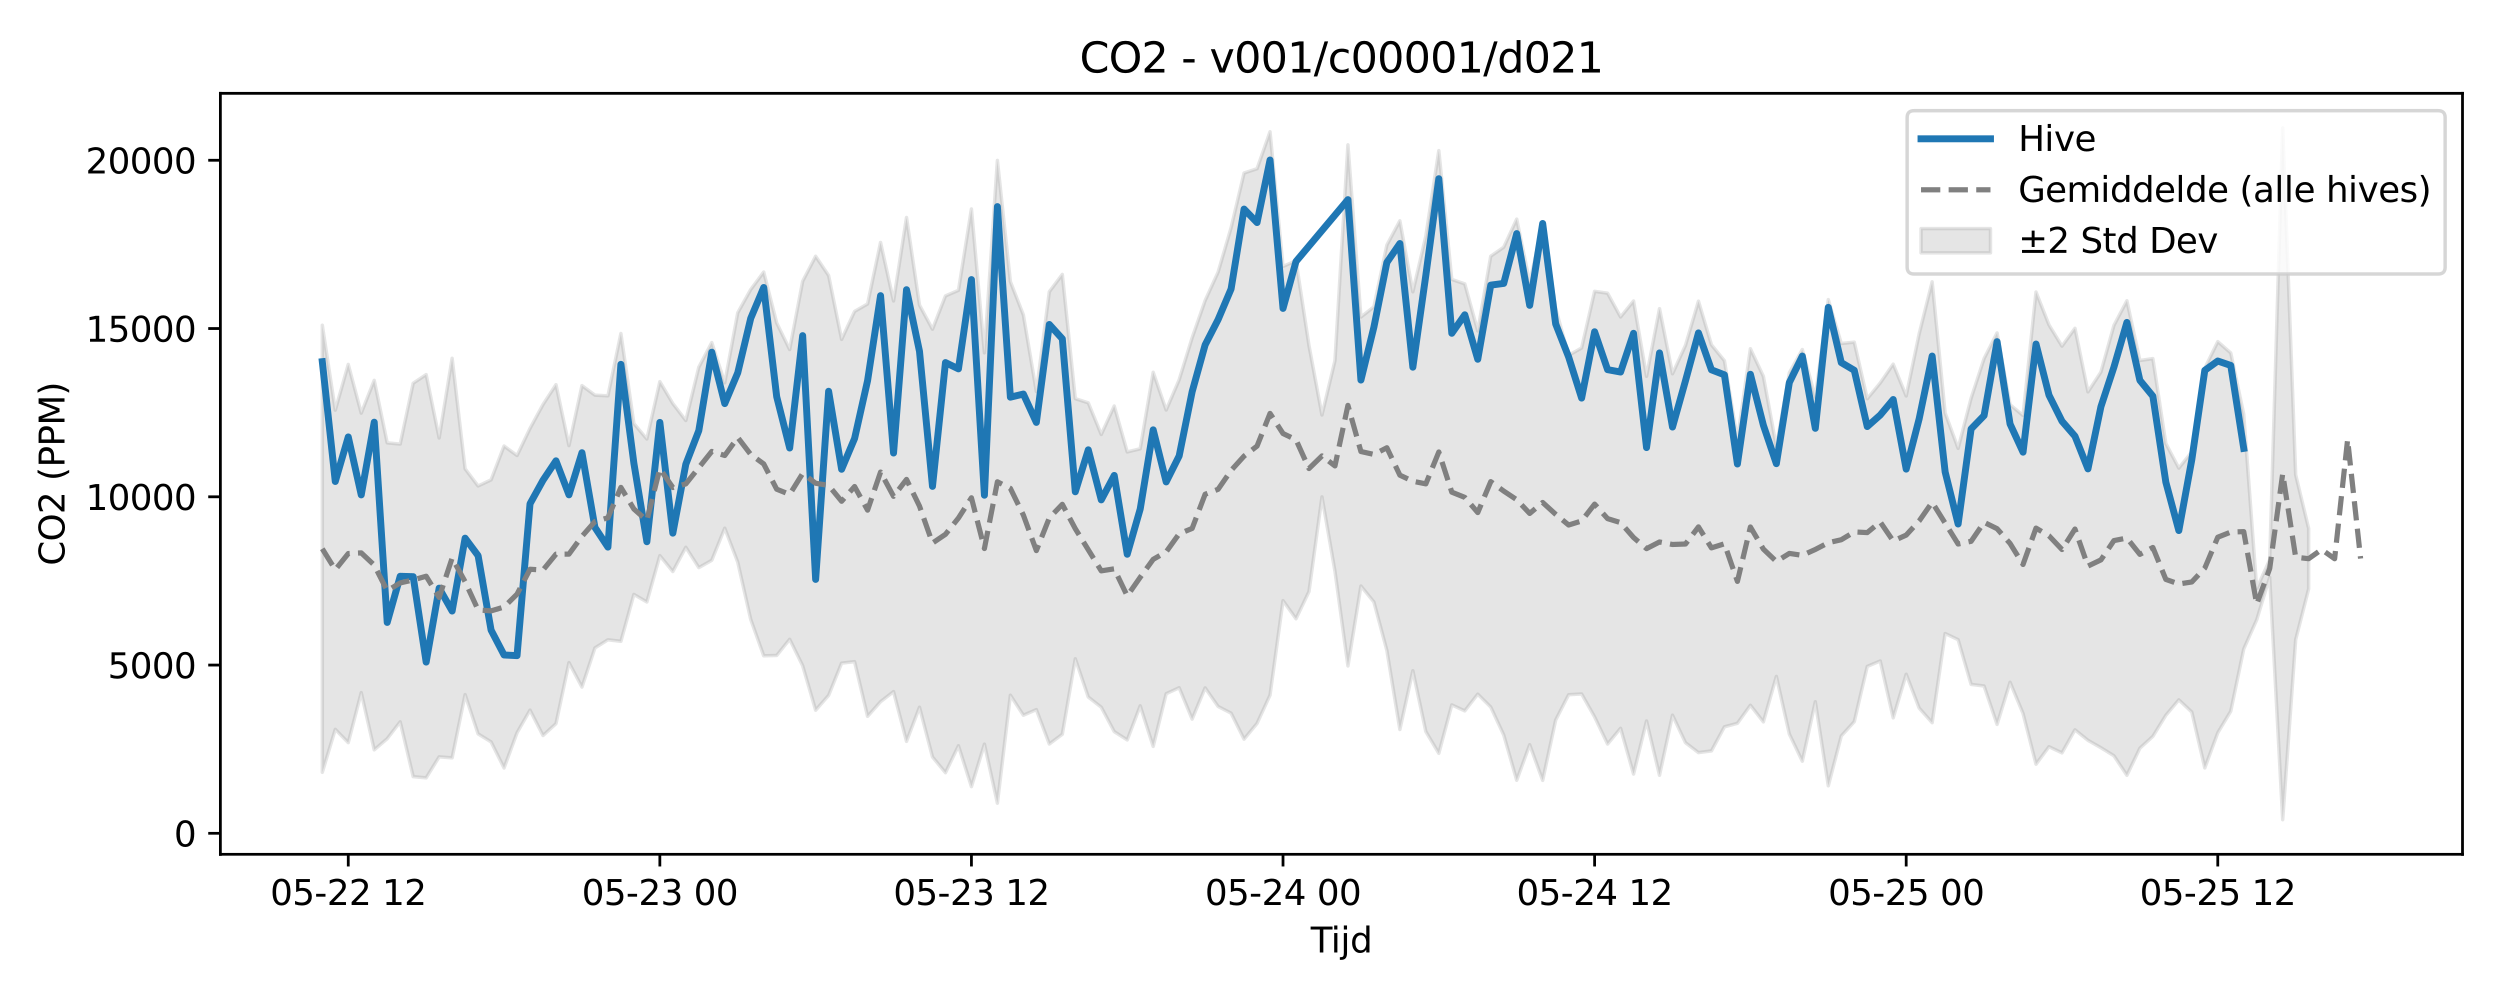 <?xml version="1.0" encoding="utf-8" standalone="no"?>
<!DOCTYPE svg PUBLIC "-//W3C//DTD SVG 1.1//EN"
  "http://www.w3.org/Graphics/SVG/1.1/DTD/svg11.dtd">
<svg xmlns:xlink="http://www.w3.org/1999/xlink" width="720pt" height="288pt" viewBox="0 0 720 288" xmlns="http://www.w3.org/2000/svg" version="1.1">
 <defs>
  <style type="text/css">*{stroke-linejoin: round; stroke-linecap: butt}</style>
 </defs>
 <g id="figure_1">
  <g id="patch_1">
   <path d="M 0 288 
L 720 288 
L 720 0 
L 0 0 
z
" style="fill: #ffffff"/>
  </g>
  <g id="axes_1">
   <g id="patch_2">
    <path d="M 63.47 246.04 
L 709.2 246.04 
L 709.2 26.88 
L 63.47 26.88 
z
" style="fill: #ffffff"/>
   </g>
   <g id="FillBetweenPolyCollection_1">
    <defs>
     <path id="m88da64e508" d="M 92.821 -194.346 
L 92.821 -65.566 
L 96.56 -77.947 
L 100.299 -74.108 
L 104.038 -88.53 
L 107.777 -72.041 
L 111.516 -75.256 
L 115.256 -80.123 
L 118.995 -64.325 
L 122.734 -63.975 
L 126.473 -70.029 
L 130.212 -69.735 
L 133.951 -87.957 
L 137.69 -76.638 
L 141.429 -74.329 
L 145.168 -66.812 
L 148.907 -76.964 
L 152.646 -83.491 
L 156.385 -76.164 
L 160.124 -79.589 
L 163.863 -97.168 
L 167.602 -90.119 
L 171.341 -101.395 
L 175.08 -103.739 
L 178.819 -103.295 
L 182.558 -116.805 
L 186.297 -114.629 
L 190.036 -127.976 
L 193.775 -123.385 
L 197.514 -130.379 
L 201.253 -124.52 
L 204.992 -126.634 
L 208.731 -135.882 
L 212.47 -126.095 
L 216.209 -109.606 
L 219.948 -99.128 
L 223.687 -99.226 
L 227.426 -103.885 
L 231.165 -96.285 
L 234.904 -83.452 
L 238.643 -87.741 
L 242.382 -97.016 
L 246.121 -97.44 
L 249.861 -81.691 
L 253.6 -85.91 
L 257.339 -88.813 
L 261.078 -74.488 
L 264.817 -84.325 
L 268.556 -69.993 
L 272.295 -65.457 
L 276.034 -73.226 
L 279.773 -61.442 
L 283.512 -73.689 
L 287.251 -56.679 
L 290.99 -87.798 
L 294.729 -82.011 
L 298.468 -83.631 
L 302.207 -73.72 
L 305.946 -76.536 
L 309.685 -98.276 
L 313.424 -87.255 
L 317.163 -84.317 
L 320.902 -77.295 
L 324.641 -74.896 
L 328.38 -84.724 
L 332.119 -73.029 
L 335.858 -88.206 
L 339.597 -89.935 
L 343.336 -80.896 
L 347.075 -89.892 
L 350.814 -84.533 
L 354.553 -82.61 
L 358.292 -75.12 
L 362.031 -79.658 
L 365.77 -87.807 
L 369.509 -115.021 
L 373.248 -109.789 
L 376.987 -117.635 
L 380.726 -144.904 
L 384.465 -123.494 
L 388.205 -96.202 
L 391.944 -119.229 
L 395.683 -114.623 
L 399.422 -100.659 
L 403.161 -77.901 
L 406.9 -94.839 
L 410.639 -77.309 
L 414.378 -71.035 
L 418.117 -84.993 
L 421.856 -83.262 
L 425.595 -88.085 
L 429.334 -84.364 
L 433.073 -76.332 
L 436.812 -63.275 
L 440.551 -73.526 
L 444.29 -63.246 
L 448.029 -80.606 
L 451.768 -87.921 
L 455.507 -88.135 
L 459.246 -81.523 
L 462.985 -73.713 
L 466.724 -78.259 
L 470.463 -65.068 
L 474.202 -80.362 
L 477.941 -64.72 
L 481.68 -82.035 
L 485.419 -74.098 
L 489.158 -71.246 
L 492.897 -71.736 
L 496.636 -78.673 
L 500.375 -79.684 
L 504.114 -84.886 
L 507.853 -80.09 
L 511.592 -93.198 
L 515.331 -76.589 
L 519.07 -68.772 
L 522.809 -85.901 
L 526.549 -61.685 
L 530.288 -76.037 
L 534.027 -80.152 
L 537.766 -96.066 
L 541.505 -97.639 
L 545.244 -81.247 
L 548.983 -93.818 
L 552.722 -84.071 
L 556.461 -79.859 
L 560.2 -105.554 
L 563.939 -103.77 
L 567.678 -90.889 
L 571.417 -90.428 
L 575.156 -79.361 
L 578.895 -91.513 
L 582.634 -82.526 
L 586.373 -67.904 
L 590.112 -72.95 
L 593.851 -71.168 
L 597.59 -77.812 
L 601.329 -74.792 
L 605.068 -72.656 
L 608.807 -70.338 
L 612.546 -64.714 
L 616.285 -72.515 
L 620.024 -75.922 
L 623.763 -81.991 
L 627.502 -86.445 
L 631.241 -82.929 
L 634.98 -66.834 
L 638.719 -76.949 
L 642.458 -83.169 
L 646.197 -101.099 
L 649.936 -109.508 
L 653.675 -121.744 
L 657.414 -51.922 
L 661.154 -103.766 
L 664.893 -118.416 
L 664.893 -135.782 
L 664.893 -135.782 
L 661.154 -151.271 
L 657.414 -251.158 
L 653.675 -126.806 
L 649.936 -118.463 
L 646.197 -168.686 
L 642.458 -186.356 
L 638.719 -189.612 
L 634.98 -181.942 
L 631.241 -157.856 
L 627.502 -153.187 
L 623.763 -160.271 
L 620.024 -184.73 
L 616.285 -184.175 
L 612.546 -201.379 
L 608.807 -194.284 
L 605.068 -180.849 
L 601.329 -175.139 
L 597.59 -193.45 
L 593.851 -188.31 
L 590.112 -194.429 
L 586.373 -203.904 
L 582.634 -168.338 
L 578.895 -171.466 
L 575.156 -192.118 
L 571.417 -184.73 
L 567.678 -173.307 
L 563.939 -158.87 
L 560.2 -169.068 
L 556.461 -206.835 
L 552.722 -191.864 
L 548.983 -173.966 
L 545.244 -183.136 
L 541.505 -177.71 
L 537.766 -173.162 
L 534.027 -189.463 
L 530.288 -189.072 
L 526.549 -201.716 
L 522.809 -173.606 
L 519.07 -187.343 
L 515.331 -180.642 
L 511.592 -159.388 
L 507.853 -179.623 
L 504.114 -187.575 
L 500.375 -161.437 
L 496.636 -184.11 
L 492.897 -188.688 
L 489.158 -201.267 
L 485.419 -188.548 
L 481.68 -180.349 
L 477.941 -199.108 
L 474.202 -179.62 
L 470.463 -201.319 
L 466.724 -196.708 
L 462.985 -203.56 
L 459.246 -204.098 
L 455.507 -187.783 
L 451.768 -185.668 
L 448.029 -199.161 
L 444.29 -223.326 
L 440.551 -206.731 
L 436.812 -224.899 
L 433.073 -216.811 
L 429.334 -214.215 
L 425.595 -192.68 
L 421.856 -206.249 
L 418.117 -207.526 
L 414.378 -244.629 
L 410.639 -219.982 
L 406.9 -203.959 
L 403.161 -224.408 
L 399.422 -217.438 
L 395.683 -199.632 
L 391.944 -196.695 
L 388.205 -246.296 
L 384.465 -184.142 
L 380.726 -168.483 
L 376.987 -188.485 
L 373.248 -212.908 
L 369.509 -211.268 
L 365.77 -250.062 
L 362.031 -239.405 
L 358.292 -238.176 
L 354.553 -222.402 
L 350.814 -209.63 
L 347.075 -201.423 
L 343.336 -190.724 
L 339.597 -178.618 
L 335.858 -169.91 
L 332.119 -180.787 
L 328.38 -158.757 
L 324.641 -157.845 
L 320.902 -171.066 
L 317.163 -162.87 
L 313.424 -171.98 
L 309.685 -173.193 
L 305.946 -208.972 
L 302.207 -203.989 
L 298.468 -175.225 
L 294.729 -197.31 
L 290.99 -206.889 
L 287.251 -241.809 
L 283.512 -186.367 
L 279.773 -227.827 
L 276.034 -204.392 
L 272.295 -202.779 
L 268.556 -193.184 
L 264.817 -200.144 
L 261.078 -225.364 
L 257.339 -201.313 
L 253.6 -218.174 
L 249.861 -200.463 
L 246.121 -198.321 
L 242.382 -190.259 
L 238.643 -208.653 
L 234.904 -214.201 
L 231.165 -206.995 
L 227.426 -187.334 
L 223.687 -194.996 
L 219.948 -209.652 
L 216.209 -204.621 
L 212.47 -197.931 
L 208.731 -177.756 
L 204.992 -189.345 
L 201.253 -182.253 
L 197.514 -166.895 
L 193.775 -171.787 
L 190.036 -178.09 
L 186.297 -161.572 
L 182.558 -166.008 
L 178.819 -191.957 
L 175.08 -174.006 
L 171.341 -174.196 
L 167.602 -176.951 
L 163.863 -159.666 
L 160.124 -177.221 
L 156.385 -171.495 
L 152.646 -164.62 
L 148.907 -156.808 
L 145.168 -159.547 
L 141.429 -149.805 
L 137.69 -148.041 
L 133.951 -152.991 
L 130.212 -184.822 
L 126.473 -161.85 
L 122.734 -180.118 
L 118.995 -177.628 
L 115.256 -160.115 
L 111.516 -160.456 
L 107.777 -178.465 
L 104.038 -169.012 
L 100.299 -183.052 
L 96.56 -169.872 
L 92.821 -194.346 
z
" style="stroke: #808080; stroke-opacity: 0.2"/>
    </defs>
    <g clip-path="url(#p2f1dc48468)">
     <use xlink:href="#m88da64e508" x="0" y="288" style="fill: #808080; fill-opacity: 0.2; stroke: #808080; stroke-opacity: 0.2"/>
    </g>
   </g>
   <g id="matplotlib.axis_1">
    <g id="xtick_1">
     <g id="line2d_1">
      <defs>
       <path id="ma906459187" d="M 0 0 
L 0 3.5 
" style="stroke: #000000; stroke-width: 0.8"/>
      </defs>
      <g>
       <use xlink:href="#ma906459187" x="100.299" y="246.04" style="stroke: #000000; stroke-width: 0.8"/>
      </g>
     </g>
     <g id="text_1">
      <!-- 05-22 12 -->
      <g transform="translate(77.819 260.638) scale(0.1 -0.1)">
       <defs>
        <path id="DejaVuSans-30" d="M 2034 4250 
Q 1547 4250 1301 3770 
Q 1056 3291 1056 2328 
Q 1056 1369 1301 889 
Q 1547 409 2034 409 
Q 2525 409 2770 889 
Q 3016 1369 3016 2328 
Q 3016 3291 2770 3770 
Q 2525 4250 2034 4250 
z
M 2034 4750 
Q 2819 4750 3233 4129 
Q 3647 3509 3647 2328 
Q 3647 1150 3233 529 
Q 2819 -91 2034 -91 
Q 1250 -91 836 529 
Q 422 1150 422 2328 
Q 422 3509 836 4129 
Q 1250 4750 2034 4750 
z
" transform="scale(0.016)"/>
        <path id="DejaVuSans-35" d="M 691 4666 
L 3169 4666 
L 3169 4134 
L 1269 4134 
L 1269 2991 
Q 1406 3038 1543 3061 
Q 1681 3084 1819 3084 
Q 2600 3084 3056 2656 
Q 3513 2228 3513 1497 
Q 3513 744 3044 326 
Q 2575 -91 1722 -91 
Q 1428 -91 1123 -41 
Q 819 9 494 109 
L 494 744 
Q 775 591 1075 516 
Q 1375 441 1709 441 
Q 2250 441 2565 725 
Q 2881 1009 2881 1497 
Q 2881 1984 2565 2268 
Q 2250 2553 1709 2553 
Q 1456 2553 1204 2497 
Q 953 2441 691 2322 
L 691 4666 
z
" transform="scale(0.016)"/>
        <path id="DejaVuSans-2d" d="M 313 2009 
L 1997 2009 
L 1997 1497 
L 313 1497 
L 313 2009 
z
" transform="scale(0.016)"/>
        <path id="DejaVuSans-32" d="M 1228 531 
L 3431 531 
L 3431 0 
L 469 0 
L 469 531 
Q 828 903 1448 1529 
Q 2069 2156 2228 2338 
Q 2531 2678 2651 2914 
Q 2772 3150 2772 3378 
Q 2772 3750 2511 3984 
Q 2250 4219 1831 4219 
Q 1534 4219 1204 4116 
Q 875 4013 500 3803 
L 500 4441 
Q 881 4594 1212 4672 
Q 1544 4750 1819 4750 
Q 2544 4750 2975 4387 
Q 3406 4025 3406 3419 
Q 3406 3131 3298 2873 
Q 3191 2616 2906 2266 
Q 2828 2175 2409 1742 
Q 1991 1309 1228 531 
z
" transform="scale(0.016)"/>
        <path id="DejaVuSans-20" transform="scale(0.016)"/>
        <path id="DejaVuSans-31" d="M 794 531 
L 1825 531 
L 1825 4091 
L 703 3866 
L 703 4441 
L 1819 4666 
L 2450 4666 
L 2450 531 
L 3481 531 
L 3481 0 
L 794 0 
L 794 531 
z
" transform="scale(0.016)"/>
       </defs>
       <use xlink:href="#DejaVuSans-30"/>
       <use xlink:href="#DejaVuSans-35" transform="translate(63.623 0)"/>
       <use xlink:href="#DejaVuSans-2d" transform="translate(127.246 0)"/>
       <use xlink:href="#DejaVuSans-32" transform="translate(163.33 0)"/>
       <use xlink:href="#DejaVuSans-32" transform="translate(226.953 0)"/>
       <use xlink:href="#DejaVuSans-20" transform="translate(290.576 0)"/>
       <use xlink:href="#DejaVuSans-31" transform="translate(322.363 0)"/>
       <use xlink:href="#DejaVuSans-32" transform="translate(385.986 0)"/>
      </g>
     </g>
    </g>
    <g id="xtick_2">
     <g id="line2d_2">
      <g>
       <use xlink:href="#ma906459187" x="190.036" y="246.04" style="stroke: #000000; stroke-width: 0.8"/>
      </g>
     </g>
     <g id="text_2">
      <!-- 05-23 00 -->
      <g transform="translate(167.556 260.638) scale(0.1 -0.1)">
       <defs>
        <path id="DejaVuSans-33" d="M 2597 2516 
Q 3050 2419 3304 2112 
Q 3559 1806 3559 1356 
Q 3559 666 3084 287 
Q 2609 -91 1734 -91 
Q 1441 -91 1130 -33 
Q 819 25 488 141 
L 488 750 
Q 750 597 1062 519 
Q 1375 441 1716 441 
Q 2309 441 2620 675 
Q 2931 909 2931 1356 
Q 2931 1769 2642 2001 
Q 2353 2234 1838 2234 
L 1294 2234 
L 1294 2753 
L 1863 2753 
Q 2328 2753 2575 2939 
Q 2822 3125 2822 3475 
Q 2822 3834 2567 4026 
Q 2313 4219 1838 4219 
Q 1578 4219 1281 4162 
Q 984 4106 628 3988 
L 628 4550 
Q 988 4650 1302 4700 
Q 1616 4750 1894 4750 
Q 2613 4750 3031 4423 
Q 3450 4097 3450 3541 
Q 3450 3153 3228 2886 
Q 3006 2619 2597 2516 
z
" transform="scale(0.016)"/>
       </defs>
       <use xlink:href="#DejaVuSans-30"/>
       <use xlink:href="#DejaVuSans-35" transform="translate(63.623 0)"/>
       <use xlink:href="#DejaVuSans-2d" transform="translate(127.246 0)"/>
       <use xlink:href="#DejaVuSans-32" transform="translate(163.33 0)"/>
       <use xlink:href="#DejaVuSans-33" transform="translate(226.953 0)"/>
       <use xlink:href="#DejaVuSans-20" transform="translate(290.576 0)"/>
       <use xlink:href="#DejaVuSans-30" transform="translate(322.363 0)"/>
       <use xlink:href="#DejaVuSans-30" transform="translate(385.986 0)"/>
      </g>
     </g>
    </g>
    <g id="xtick_3">
     <g id="line2d_3">
      <g>
       <use xlink:href="#ma906459187" x="279.773" y="246.04" style="stroke: #000000; stroke-width: 0.8"/>
      </g>
     </g>
     <g id="text_3">
      <!-- 05-23 12 -->
      <g transform="translate(257.292 260.638) scale(0.1 -0.1)">
       <use xlink:href="#DejaVuSans-30"/>
       <use xlink:href="#DejaVuSans-35" transform="translate(63.623 0)"/>
       <use xlink:href="#DejaVuSans-2d" transform="translate(127.246 0)"/>
       <use xlink:href="#DejaVuSans-32" transform="translate(163.33 0)"/>
       <use xlink:href="#DejaVuSans-33" transform="translate(226.953 0)"/>
       <use xlink:href="#DejaVuSans-20" transform="translate(290.576 0)"/>
       <use xlink:href="#DejaVuSans-31" transform="translate(322.363 0)"/>
       <use xlink:href="#DejaVuSans-32" transform="translate(385.986 0)"/>
      </g>
     </g>
    </g>
    <g id="xtick_4">
     <g id="line2d_4">
      <g>
       <use xlink:href="#ma906459187" x="369.509" y="246.04" style="stroke: #000000; stroke-width: 0.8"/>
      </g>
     </g>
     <g id="text_4">
      <!-- 05-24 00 -->
      <g transform="translate(347.029 260.638) scale(0.1 -0.1)">
       <defs>
        <path id="DejaVuSans-34" d="M 2419 4116 
L 825 1625 
L 2419 1625 
L 2419 4116 
z
M 2253 4666 
L 3047 4666 
L 3047 1625 
L 3713 1625 
L 3713 1100 
L 3047 1100 
L 3047 0 
L 2419 0 
L 2419 1100 
L 313 1100 
L 313 1709 
L 2253 4666 
z
" transform="scale(0.016)"/>
       </defs>
       <use xlink:href="#DejaVuSans-30"/>
       <use xlink:href="#DejaVuSans-35" transform="translate(63.623 0)"/>
       <use xlink:href="#DejaVuSans-2d" transform="translate(127.246 0)"/>
       <use xlink:href="#DejaVuSans-32" transform="translate(163.33 0)"/>
       <use xlink:href="#DejaVuSans-34" transform="translate(226.953 0)"/>
       <use xlink:href="#DejaVuSans-20" transform="translate(290.576 0)"/>
       <use xlink:href="#DejaVuSans-30" transform="translate(322.363 0)"/>
       <use xlink:href="#DejaVuSans-30" transform="translate(385.986 0)"/>
      </g>
     </g>
    </g>
    <g id="xtick_5">
     <g id="line2d_5">
      <g>
       <use xlink:href="#ma906459187" x="459.246" y="246.04" style="stroke: #000000; stroke-width: 0.8"/>
      </g>
     </g>
     <g id="text_5">
      <!-- 05-24 12 -->
      <g transform="translate(436.766 260.638) scale(0.1 -0.1)">
       <use xlink:href="#DejaVuSans-30"/>
       <use xlink:href="#DejaVuSans-35" transform="translate(63.623 0)"/>
       <use xlink:href="#DejaVuSans-2d" transform="translate(127.246 0)"/>
       <use xlink:href="#DejaVuSans-32" transform="translate(163.33 0)"/>
       <use xlink:href="#DejaVuSans-34" transform="translate(226.953 0)"/>
       <use xlink:href="#DejaVuSans-20" transform="translate(290.576 0)"/>
       <use xlink:href="#DejaVuSans-31" transform="translate(322.363 0)"/>
       <use xlink:href="#DejaVuSans-32" transform="translate(385.986 0)"/>
      </g>
     </g>
    </g>
    <g id="xtick_6">
     <g id="line2d_6">
      <g>
       <use xlink:href="#ma906459187" x="548.983" y="246.04" style="stroke: #000000; stroke-width: 0.8"/>
      </g>
     </g>
     <g id="text_6">
      <!-- 05-25 00 -->
      <g transform="translate(526.502 260.638) scale(0.1 -0.1)">
       <use xlink:href="#DejaVuSans-30"/>
       <use xlink:href="#DejaVuSans-35" transform="translate(63.623 0)"/>
       <use xlink:href="#DejaVuSans-2d" transform="translate(127.246 0)"/>
       <use xlink:href="#DejaVuSans-32" transform="translate(163.33 0)"/>
       <use xlink:href="#DejaVuSans-35" transform="translate(226.953 0)"/>
       <use xlink:href="#DejaVuSans-20" transform="translate(290.576 0)"/>
       <use xlink:href="#DejaVuSans-30" transform="translate(322.363 0)"/>
       <use xlink:href="#DejaVuSans-30" transform="translate(385.986 0)"/>
      </g>
     </g>
    </g>
    <g id="xtick_7">
     <g id="line2d_7">
      <g>
       <use xlink:href="#ma906459187" x="638.719" y="246.04" style="stroke: #000000; stroke-width: 0.8"/>
      </g>
     </g>
     <g id="text_7">
      <!-- 05-25 12 -->
      <g transform="translate(616.239 260.638) scale(0.1 -0.1)">
       <use xlink:href="#DejaVuSans-30"/>
       <use xlink:href="#DejaVuSans-35" transform="translate(63.623 0)"/>
       <use xlink:href="#DejaVuSans-2d" transform="translate(127.246 0)"/>
       <use xlink:href="#DejaVuSans-32" transform="translate(163.33 0)"/>
       <use xlink:href="#DejaVuSans-35" transform="translate(226.953 0)"/>
       <use xlink:href="#DejaVuSans-20" transform="translate(290.576 0)"/>
       <use xlink:href="#DejaVuSans-31" transform="translate(322.363 0)"/>
       <use xlink:href="#DejaVuSans-32" transform="translate(385.986 0)"/>
      </g>
     </g>
    </g>
    <g id="text_8">
     <!-- Tijd -->
     <g transform="translate(377.485 274.317) scale(0.1 -0.1)">
      <defs>
       <path id="DejaVuSans-54" d="M -19 4666 
L 3928 4666 
L 3928 4134 
L 2272 4134 
L 2272 0 
L 1638 0 
L 1638 4134 
L -19 4134 
L -19 4666 
z
" transform="scale(0.016)"/>
       <path id="DejaVuSans-69" d="M 603 3500 
L 1178 3500 
L 1178 0 
L 603 0 
L 603 3500 
z
M 603 4863 
L 1178 4863 
L 1178 4134 
L 603 4134 
L 603 4863 
z
" transform="scale(0.016)"/>
       <path id="DejaVuSans-6a" d="M 603 3500 
L 1178 3500 
L 1178 -63 
Q 1178 -731 923 -1031 
Q 669 -1331 103 -1331 
L -116 -1331 
L -116 -844 
L 38 -844 
Q 366 -844 484 -692 
Q 603 -541 603 -63 
L 603 3500 
z
M 603 4863 
L 1178 4863 
L 1178 4134 
L 603 4134 
L 603 4863 
z
" transform="scale(0.016)"/>
       <path id="DejaVuSans-64" d="M 2906 2969 
L 2906 4863 
L 3481 4863 
L 3481 0 
L 2906 0 
L 2906 525 
Q 2725 213 2448 61 
Q 2172 -91 1784 -91 
Q 1150 -91 751 415 
Q 353 922 353 1747 
Q 353 2572 751 3078 
Q 1150 3584 1784 3584 
Q 2172 3584 2448 3432 
Q 2725 3281 2906 2969 
z
M 947 1747 
Q 947 1113 1208 752 
Q 1469 391 1925 391 
Q 2381 391 2643 752 
Q 2906 1113 2906 1747 
Q 2906 2381 2643 2742 
Q 2381 3103 1925 3103 
Q 1469 3103 1208 2742 
Q 947 2381 947 1747 
z
" transform="scale(0.016)"/>
      </defs>
      <use xlink:href="#DejaVuSans-54"/>
      <use xlink:href="#DejaVuSans-69" transform="translate(57.959 0)"/>
      <use xlink:href="#DejaVuSans-6a" transform="translate(85.742 0)"/>
      <use xlink:href="#DejaVuSans-64" transform="translate(113.525 0)"/>
     </g>
    </g>
   </g>
   <g id="matplotlib.axis_2">
    <g id="ytick_1">
     <g id="line2d_8">
      <defs>
       <path id="mc6bd95b5b3" d="M 0 0 
L -3.5 0 
" style="stroke: #000000; stroke-width: 0.8"/>
      </defs>
      <g>
       <use xlink:href="#mc6bd95b5b3" x="63.47" y="239.992" style="stroke: #000000; stroke-width: 0.8"/>
      </g>
     </g>
     <g id="text_9">
      <!-- 0 -->
      <g transform="translate(50.108 243.791) scale(0.1 -0.1)">
       <use xlink:href="#DejaVuSans-30"/>
      </g>
     </g>
    </g>
    <g id="ytick_2">
     <g id="line2d_9">
      <g>
       <use xlink:href="#mc6bd95b5b3" x="63.47" y="191.534" style="stroke: #000000; stroke-width: 0.8"/>
      </g>
     </g>
     <g id="text_10">
      <!-- 5000 -->
      <g transform="translate(31.02 195.333) scale(0.1 -0.1)">
       <use xlink:href="#DejaVuSans-35"/>
       <use xlink:href="#DejaVuSans-30" transform="translate(63.623 0)"/>
       <use xlink:href="#DejaVuSans-30" transform="translate(127.246 0)"/>
       <use xlink:href="#DejaVuSans-30" transform="translate(190.869 0)"/>
      </g>
     </g>
    </g>
    <g id="ytick_3">
     <g id="line2d_10">
      <g>
       <use xlink:href="#mc6bd95b5b3" x="63.47" y="143.075" style="stroke: #000000; stroke-width: 0.8"/>
      </g>
     </g>
     <g id="text_11">
      <!-- 10000 -->
      <g transform="translate(24.657 146.875) scale(0.1 -0.1)">
       <use xlink:href="#DejaVuSans-31"/>
       <use xlink:href="#DejaVuSans-30" transform="translate(63.623 0)"/>
       <use xlink:href="#DejaVuSans-30" transform="translate(127.246 0)"/>
       <use xlink:href="#DejaVuSans-30" transform="translate(190.869 0)"/>
       <use xlink:href="#DejaVuSans-30" transform="translate(254.492 0)"/>
      </g>
     </g>
    </g>
    <g id="ytick_4">
     <g id="line2d_11">
      <g>
       <use xlink:href="#mc6bd95b5b3" x="63.47" y="94.617" style="stroke: #000000; stroke-width: 0.8"/>
      </g>
     </g>
     <g id="text_12">
      <!-- 15000 -->
      <g transform="translate(24.657 98.416) scale(0.1 -0.1)">
       <use xlink:href="#DejaVuSans-31"/>
       <use xlink:href="#DejaVuSans-35" transform="translate(63.623 0)"/>
       <use xlink:href="#DejaVuSans-30" transform="translate(127.246 0)"/>
       <use xlink:href="#DejaVuSans-30" transform="translate(190.869 0)"/>
       <use xlink:href="#DejaVuSans-30" transform="translate(254.492 0)"/>
      </g>
     </g>
    </g>
    <g id="ytick_5">
     <g id="line2d_12">
      <g>
       <use xlink:href="#mc6bd95b5b3" x="63.47" y="46.159" style="stroke: #000000; stroke-width: 0.8"/>
      </g>
     </g>
     <g id="text_13">
      <!-- 20000 -->
      <g transform="translate(24.657 49.958) scale(0.1 -0.1)">
       <use xlink:href="#DejaVuSans-32"/>
       <use xlink:href="#DejaVuSans-30" transform="translate(63.623 0)"/>
       <use xlink:href="#DejaVuSans-30" transform="translate(127.246 0)"/>
       <use xlink:href="#DejaVuSans-30" transform="translate(190.869 0)"/>
       <use xlink:href="#DejaVuSans-30" transform="translate(254.492 0)"/>
      </g>
     </g>
    </g>
    <g id="text_14">
     <!-- CO2 (PPM) -->
     <g transform="translate(18.578 162.903) rotate(-90) scale(0.1 -0.1)">
      <defs>
       <path id="DejaVuSans-43" d="M 4122 4306 
L 4122 3641 
Q 3803 3938 3442 4084 
Q 3081 4231 2675 4231 
Q 1875 4231 1450 3742 
Q 1025 3253 1025 2328 
Q 1025 1406 1450 917 
Q 1875 428 2675 428 
Q 3081 428 3442 575 
Q 3803 722 4122 1019 
L 4122 359 
Q 3791 134 3420 21 
Q 3050 -91 2638 -91 
Q 1578 -91 968 557 
Q 359 1206 359 2328 
Q 359 3453 968 4101 
Q 1578 4750 2638 4750 
Q 3056 4750 3426 4639 
Q 3797 4528 4122 4306 
z
" transform="scale(0.016)"/>
       <path id="DejaVuSans-4f" d="M 2522 4238 
Q 1834 4238 1429 3725 
Q 1025 3213 1025 2328 
Q 1025 1447 1429 934 
Q 1834 422 2522 422 
Q 3209 422 3611 934 
Q 4013 1447 4013 2328 
Q 4013 3213 3611 3725 
Q 3209 4238 2522 4238 
z
M 2522 4750 
Q 3503 4750 4090 4092 
Q 4678 3434 4678 2328 
Q 4678 1225 4090 567 
Q 3503 -91 2522 -91 
Q 1538 -91 948 565 
Q 359 1222 359 2328 
Q 359 3434 948 4092 
Q 1538 4750 2522 4750 
z
" transform="scale(0.016)"/>
       <path id="DejaVuSans-28" d="M 1984 4856 
Q 1566 4138 1362 3434 
Q 1159 2731 1159 2009 
Q 1159 1288 1364 580 
Q 1569 -128 1984 -844 
L 1484 -844 
Q 1016 -109 783 600 
Q 550 1309 550 2009 
Q 550 2706 781 3412 
Q 1013 4119 1484 4856 
L 1984 4856 
z
" transform="scale(0.016)"/>
       <path id="DejaVuSans-50" d="M 1259 4147 
L 1259 2394 
L 2053 2394 
Q 2494 2394 2734 2622 
Q 2975 2850 2975 3272 
Q 2975 3691 2734 3919 
Q 2494 4147 2053 4147 
L 1259 4147 
z
M 628 4666 
L 2053 4666 
Q 2838 4666 3239 4311 
Q 3641 3956 3641 3272 
Q 3641 2581 3239 2228 
Q 2838 1875 2053 1875 
L 1259 1875 
L 1259 0 
L 628 0 
L 628 4666 
z
" transform="scale(0.016)"/>
       <path id="DejaVuSans-4d" d="M 628 4666 
L 1569 4666 
L 2759 1491 
L 3956 4666 
L 4897 4666 
L 4897 0 
L 4281 0 
L 4281 4097 
L 3078 897 
L 2444 897 
L 1241 4097 
L 1241 0 
L 628 0 
L 628 4666 
z
" transform="scale(0.016)"/>
       <path id="DejaVuSans-29" d="M 513 4856 
L 1013 4856 
Q 1481 4119 1714 3412 
Q 1947 2706 1947 2009 
Q 1947 1309 1714 600 
Q 1481 -109 1013 -844 
L 513 -844 
Q 928 -128 1133 580 
Q 1338 1288 1338 2009 
Q 1338 2731 1133 3434 
Q 928 4138 513 4856 
z
" transform="scale(0.016)"/>
      </defs>
      <use xlink:href="#DejaVuSans-43"/>
      <use xlink:href="#DejaVuSans-4f" transform="translate(69.824 0)"/>
      <use xlink:href="#DejaVuSans-32" transform="translate(148.535 0)"/>
      <use xlink:href="#DejaVuSans-20" transform="translate(212.158 0)"/>
      <use xlink:href="#DejaVuSans-28" transform="translate(243.945 0)"/>
      <use xlink:href="#DejaVuSans-50" transform="translate(282.959 0)"/>
      <use xlink:href="#DejaVuSans-50" transform="translate(343.262 0)"/>
      <use xlink:href="#DejaVuSans-4d" transform="translate(403.564 0)"/>
      <use xlink:href="#DejaVuSans-29" transform="translate(489.844 0)"/>
     </g>
    </g>
   </g>
   <g id="line2d_13">
    <path d="M 92.821 104.163 
L 96.56 138.666 
L 100.299 125.84 
L 104.038 142.528 
L 107.777 121.594 
L 111.516 179.259 
L 115.256 165.97 
L 118.995 166.083 
L 122.734 190.678 
L 126.473 169.391 
L 130.212 175.979 
L 133.951 154.996 
L 137.69 160.021 
L 141.429 181.464 
L 145.168 188.636 
L 148.907 188.823 
L 152.646 145.085 
L 156.385 138.314 
L 160.124 132.718 
L 163.863 142.51 
L 167.602 130.383 
L 171.341 151.898 
L 175.08 157.564 
L 178.819 104.932 
L 182.558 133.422 
L 186.297 156.017 
L 190.036 121.65 
L 193.775 153.546 
L 197.514 133.694 
L 201.253 124.022 
L 204.992 101.43 
L 208.731 116.234 
L 212.47 107.365 
L 216.209 91.684 
L 219.948 82.8 
L 223.687 114.243 
L 227.426 129.026 
L 231.165 96.665 
L 234.904 166.868 
L 238.643 112.687 
L 242.382 135.151 
L 246.121 126.28 
L 249.861 109.629 
L 253.6 85.148 
L 257.339 130.47 
L 261.078 83.436 
L 264.817 101.207 
L 268.556 140.076 
L 272.295 104.419 
L 276.034 106.232 
L 279.773 80.522 
L 283.512 142.62 
L 287.251 59.504 
L 290.99 114.388 
L 294.729 113.487 
L 298.468 121.65 
L 302.207 93.448 
L 305.946 97.576 
L 309.685 141.631 
L 313.424 129.549 
L 317.163 143.962 
L 320.902 136.926 
L 324.641 159.624 
L 328.38 146.598 
L 332.119 123.795 
L 335.858 138.789 
L 339.597 131.315 
L 343.336 112.821 
L 347.075 99.334 
L 350.814 92.036 
L 354.553 83.22 
L 358.292 60.218 
L 362.031 64.095 
L 365.77 46.084 
L 369.509 88.821 
L 373.248 75.302 
L 388.205 57.501 
L 391.944 109.455 
L 395.683 94.21 
L 399.422 75.573 
L 403.161 70.136 
L 406.9 105.748 
L 410.639 79.285 
L 414.378 51.47 
L 418.117 95.984 
L 421.856 90.66 
L 425.595 103.466 
L 429.334 82.115 
L 433.073 81.62 
L 436.812 67.277 
L 440.551 87.943 
L 444.29 64.364 
L 448.029 93.299 
L 451.768 102.816 
L 455.507 114.65 
L 459.246 95.547 
L 462.985 106.46 
L 466.724 107.148 
L 470.463 95.993 
L 474.202 128.901 
L 477.941 101.643 
L 481.68 122.988 
L 485.419 109.654 
L 489.158 95.882 
L 492.897 106.509 
L 496.636 107.953 
L 500.375 133.632 
L 504.114 107.794 
L 507.853 122.471 
L 511.592 133.536 
L 515.331 110.169 
L 519.07 102.55 
L 522.809 123.356 
L 526.549 88.521 
L 530.288 104.428 
L 534.027 106.64 
L 537.766 122.849 
L 541.505 119.538 
L 545.244 115.063 
L 548.983 135.102 
L 552.722 120.597 
L 556.461 102.548 
L 560.2 135.916 
L 563.939 150.913 
L 567.678 123.534 
L 571.417 119.68 
L 575.156 98.4 
L 578.895 122.099 
L 582.634 130.224 
L 586.373 99.082 
L 590.112 113.81 
L 593.851 121.301 
L 597.59 125.621 
L 601.329 135.036 
L 605.068 117.121 
L 608.807 105.738 
L 612.546 92.858 
L 616.285 109.532 
L 620.024 114.088 
L 623.763 138.876 
L 627.502 152.801 
L 631.241 132.376 
L 634.98 106.664 
L 638.719 103.969 
L 642.458 105.249 
L 646.197 129.129 
L 646.197 129.129 
" clip-path="url(#p2f1dc48468)" style="fill: none; stroke: #1f77b4; stroke-width: 2; stroke-linecap: square"/>
   </g>
   <g id="line2d_14">
    <path d="M 92.821 158.044 
L 96.56 164.091 
L 100.299 159.42 
L 104.038 159.229 
L 107.777 162.747 
L 111.516 170.144 
L 115.256 167.881 
L 118.995 167.023 
L 122.734 165.954 
L 126.473 172.06 
L 130.212 160.721 
L 133.951 167.526 
L 137.69 175.661 
L 141.429 175.933 
L 145.168 174.821 
L 148.907 171.114 
L 152.646 163.944 
L 156.385 164.17 
L 160.124 159.595 
L 163.863 159.583 
L 167.602 154.465 
L 171.341 150.205 
L 175.08 149.127 
L 178.819 140.374 
L 182.558 146.593 
L 186.297 149.899 
L 190.036 134.967 
L 193.775 140.414 
L 197.514 139.363 
L 204.992 130.01 
L 208.731 131.181 
L 212.47 125.987 
L 216.209 130.886 
L 219.948 133.61 
L 223.687 140.889 
L 227.426 142.39 
L 231.165 136.36 
L 234.904 139.174 
L 238.643 139.803 
L 242.382 144.362 
L 246.121 140.12 
L 249.861 146.923 
L 253.6 135.958 
L 257.339 142.937 
L 261.078 138.074 
L 264.817 145.765 
L 268.556 156.411 
L 272.295 153.882 
L 276.034 149.191 
L 279.773 143.366 
L 283.512 157.972 
L 287.251 138.756 
L 290.99 140.656 
L 294.729 148.34 
L 298.468 158.572 
L 302.207 149.145 
L 305.946 145.246 
L 309.685 152.266 
L 317.163 164.406 
L 320.902 163.82 
L 324.641 171.629 
L 328.38 166.259 
L 332.119 161.092 
L 335.858 158.942 
L 339.597 153.724 
L 343.336 152.19 
L 347.075 142.343 
L 350.814 140.918 
L 354.553 135.494 
L 358.292 131.352 
L 362.031 128.468 
L 365.77 119.065 
L 369.509 124.856 
L 373.248 126.651 
L 376.987 134.94 
L 380.726 131.306 
L 384.465 134.182 
L 388.205 116.751 
L 391.944 130.038 
L 395.683 130.873 
L 399.422 128.952 
L 403.161 136.846 
L 406.9 138.601 
L 410.639 139.354 
L 414.378 130.168 
L 418.117 141.74 
L 421.856 143.244 
L 425.595 147.617 
L 429.334 138.71 
L 433.073 141.429 
L 436.812 143.913 
L 440.551 147.872 
L 444.29 144.714 
L 448.029 148.116 
L 451.768 151.206 
L 455.507 150.041 
L 459.246 145.19 
L 462.985 149.363 
L 466.724 150.517 
L 470.463 154.806 
L 474.202 158.009 
L 477.941 156.086 
L 481.68 156.808 
L 485.419 156.677 
L 489.158 151.743 
L 492.897 157.788 
L 496.636 156.609 
L 500.375 167.439 
L 504.114 151.769 
L 507.853 158.143 
L 511.592 161.707 
L 515.331 159.384 
L 519.07 159.943 
L 522.809 158.247 
L 526.549 156.299 
L 530.288 155.446 
L 534.027 153.193 
L 537.766 153.386 
L 541.505 150.325 
L 545.244 155.809 
L 548.983 154.108 
L 552.722 150.033 
L 556.461 144.653 
L 563.939 156.68 
L 567.678 155.902 
L 571.417 150.421 
L 575.156 152.261 
L 578.895 156.511 
L 582.634 162.568 
L 586.373 152.096 
L 590.112 154.31 
L 593.851 158.261 
L 597.59 152.369 
L 601.329 163.035 
L 605.068 161.247 
L 608.807 155.689 
L 612.546 154.953 
L 616.285 159.655 
L 620.024 157.674 
L 623.763 166.869 
L 627.502 168.184 
L 631.241 167.608 
L 634.98 163.612 
L 638.719 154.72 
L 642.458 153.238 
L 646.197 153.108 
L 649.936 174.014 
L 653.675 163.725 
L 657.414 136.46 
L 661.154 160.482 
L 664.893 160.901 
L 668.632 158.262 
L 672.371 160.913 
L 676.11 126.622 
L 679.849 160.864 
L 679.849 160.864 
" clip-path="url(#p2f1dc48468)" style="fill: none; stroke-dasharray: 5.55,2.4; stroke-dashoffset: 0; stroke: #808080; stroke-width: 1.5"/>
   </g>
   <g id="patch_3">
    <path d="M 63.47 246.04 
L 63.47 26.88 
" style="fill: none; stroke: #000000; stroke-width: 0.8; stroke-linejoin: miter; stroke-linecap: square"/>
   </g>
   <g id="patch_4">
    <path d="M 709.2 246.04 
L 709.2 26.88 
" style="fill: none; stroke: #000000; stroke-width: 0.8; stroke-linejoin: miter; stroke-linecap: square"/>
   </g>
   <g id="patch_5">
    <path d="M 63.47 246.04 
L 709.2 246.04 
" style="fill: none; stroke: #000000; stroke-width: 0.8; stroke-linejoin: miter; stroke-linecap: square"/>
   </g>
   <g id="patch_6">
    <path d="M 63.47 26.88 
L 709.2 26.88 
" style="fill: none; stroke: #000000; stroke-width: 0.8; stroke-linejoin: miter; stroke-linecap: square"/>
   </g>
   <g id="text_15">
    <!-- CO2 - v001/c00001/d021 -->
    <g transform="translate(310.932 20.88) scale(0.12 -0.12)">
     <defs>
      <path id="DejaVuSans-76" d="M 191 3500 
L 800 3500 
L 1894 563 
L 2988 3500 
L 3597 3500 
L 2284 0 
L 1503 0 
L 191 3500 
z
" transform="scale(0.016)"/>
      <path id="DejaVuSans-2f" d="M 1625 4666 
L 2156 4666 
L 531 -594 
L 0 -594 
L 1625 4666 
z
" transform="scale(0.016)"/>
      <path id="DejaVuSans-63" d="M 3122 3366 
L 3122 2828 
Q 2878 2963 2633 3030 
Q 2388 3097 2138 3097 
Q 1578 3097 1268 2742 
Q 959 2388 959 1747 
Q 959 1106 1268 751 
Q 1578 397 2138 397 
Q 2388 397 2633 464 
Q 2878 531 3122 666 
L 3122 134 
Q 2881 22 2623 -34 
Q 2366 -91 2075 -91 
Q 1284 -91 818 406 
Q 353 903 353 1747 
Q 353 2603 823 3093 
Q 1294 3584 2113 3584 
Q 2378 3584 2631 3529 
Q 2884 3475 3122 3366 
z
" transform="scale(0.016)"/>
     </defs>
     <use xlink:href="#DejaVuSans-43"/>
     <use xlink:href="#DejaVuSans-4f" transform="translate(69.824 0)"/>
     <use xlink:href="#DejaVuSans-32" transform="translate(148.535 0)"/>
     <use xlink:href="#DejaVuSans-20" transform="translate(212.158 0)"/>
     <use xlink:href="#DejaVuSans-2d" transform="translate(243.945 0)"/>
     <use xlink:href="#DejaVuSans-20" transform="translate(280.029 0)"/>
     <use xlink:href="#DejaVuSans-76" transform="translate(311.816 0)"/>
     <use xlink:href="#DejaVuSans-30" transform="translate(370.996 0)"/>
     <use xlink:href="#DejaVuSans-30" transform="translate(434.619 0)"/>
     <use xlink:href="#DejaVuSans-31" transform="translate(498.242 0)"/>
     <use xlink:href="#DejaVuSans-2f" transform="translate(561.865 0)"/>
     <use xlink:href="#DejaVuSans-63" transform="translate(595.557 0)"/>
     <use xlink:href="#DejaVuSans-30" transform="translate(650.537 0)"/>
     <use xlink:href="#DejaVuSans-30" transform="translate(714.16 0)"/>
     <use xlink:href="#DejaVuSans-30" transform="translate(777.783 0)"/>
     <use xlink:href="#DejaVuSans-30" transform="translate(841.406 0)"/>
     <use xlink:href="#DejaVuSans-31" transform="translate(905.029 0)"/>
     <use xlink:href="#DejaVuSans-2f" transform="translate(968.652 0)"/>
     <use xlink:href="#DejaVuSans-64" transform="translate(1002.344 0)"/>
     <use xlink:href="#DejaVuSans-30" transform="translate(1065.82 0)"/>
     <use xlink:href="#DejaVuSans-32" transform="translate(1129.443 0)"/>
     <use xlink:href="#DejaVuSans-31" transform="translate(1193.066 0)"/>
    </g>
   </g>
   <g id="legend_1">
    <g id="patch_7">
     <path d="M 551.256 78.914 
L 702.2 78.914 
Q 704.2 78.914 704.2 76.914 
L 704.2 33.88 
Q 704.2 31.88 702.2 31.88 
L 551.256 31.88 
Q 549.256 31.88 549.256 33.88 
L 549.256 76.914 
Q 549.256 78.914 551.256 78.914 
z
" style="fill: #ffffff; opacity: 0.8; stroke: #cccccc; stroke-linejoin: miter"/>
    </g>
    <g id="line2d_15">
     <path d="M 553.256 39.978 
L 563.256 39.978 
L 573.256 39.978 
" style="fill: none; stroke: #1f77b4; stroke-width: 2; stroke-linecap: square"/>
    </g>
    <g id="text_16">
     <!-- Hive -->
     <g transform="translate(581.256 43.478) scale(0.1 -0.1)">
      <defs>
       <path id="DejaVuSans-48" d="M 628 4666 
L 1259 4666 
L 1259 2753 
L 3553 2753 
L 3553 4666 
L 4184 4666 
L 4184 0 
L 3553 0 
L 3553 2222 
L 1259 2222 
L 1259 0 
L 628 0 
L 628 4666 
z
" transform="scale(0.016)"/>
       <path id="DejaVuSans-65" d="M 3597 1894 
L 3597 1613 
L 953 1613 
Q 991 1019 1311 708 
Q 1631 397 2203 397 
Q 2534 397 2845 478 
Q 3156 559 3463 722 
L 3463 178 
Q 3153 47 2828 -22 
Q 2503 -91 2169 -91 
Q 1331 -91 842 396 
Q 353 884 353 1716 
Q 353 2575 817 3079 
Q 1281 3584 2069 3584 
Q 2775 3584 3186 3129 
Q 3597 2675 3597 1894 
z
M 3022 2063 
Q 3016 2534 2758 2815 
Q 2500 3097 2075 3097 
Q 1594 3097 1305 2825 
Q 1016 2553 972 2059 
L 3022 2063 
z
" transform="scale(0.016)"/>
      </defs>
      <use xlink:href="#DejaVuSans-48"/>
      <use xlink:href="#DejaVuSans-69" transform="translate(75.195 0)"/>
      <use xlink:href="#DejaVuSans-76" transform="translate(102.979 0)"/>
      <use xlink:href="#DejaVuSans-65" transform="translate(162.158 0)"/>
     </g>
    </g>
    <g id="line2d_16">
     <path d="M 553.256 54.657 
L 563.256 54.657 
L 573.256 54.657 
" style="fill: none; stroke-dasharray: 5.55,2.4; stroke-dashoffset: 0; stroke: #808080; stroke-width: 1.5"/>
    </g>
    <g id="text_17">
     <!-- Gemiddelde (alle hives) -->
     <g transform="translate(581.256 58.157) scale(0.1 -0.1)">
      <defs>
       <path id="DejaVuSans-47" d="M 3809 666 
L 3809 1919 
L 2778 1919 
L 2778 2438 
L 4434 2438 
L 4434 434 
Q 4069 175 3628 42 
Q 3188 -91 2688 -91 
Q 1594 -91 976 548 
Q 359 1188 359 2328 
Q 359 3472 976 4111 
Q 1594 4750 2688 4750 
Q 3144 4750 3555 4637 
Q 3966 4525 4313 4306 
L 4313 3634 
Q 3963 3931 3569 4081 
Q 3175 4231 2741 4231 
Q 1884 4231 1454 3753 
Q 1025 3275 1025 2328 
Q 1025 1384 1454 906 
Q 1884 428 2741 428 
Q 3075 428 3337 486 
Q 3600 544 3809 666 
z
" transform="scale(0.016)"/>
       <path id="DejaVuSans-6d" d="M 3328 2828 
Q 3544 3216 3844 3400 
Q 4144 3584 4550 3584 
Q 5097 3584 5394 3201 
Q 5691 2819 5691 2113 
L 5691 0 
L 5113 0 
L 5113 2094 
Q 5113 2597 4934 2840 
Q 4756 3084 4391 3084 
Q 3944 3084 3684 2787 
Q 3425 2491 3425 1978 
L 3425 0 
L 2847 0 
L 2847 2094 
Q 2847 2600 2669 2842 
Q 2491 3084 2119 3084 
Q 1678 3084 1418 2786 
Q 1159 2488 1159 1978 
L 1159 0 
L 581 0 
L 581 3500 
L 1159 3500 
L 1159 2956 
Q 1356 3278 1631 3431 
Q 1906 3584 2284 3584 
Q 2666 3584 2933 3390 
Q 3200 3197 3328 2828 
z
" transform="scale(0.016)"/>
       <path id="DejaVuSans-6c" d="M 603 4863 
L 1178 4863 
L 1178 0 
L 603 0 
L 603 4863 
z
" transform="scale(0.016)"/>
       <path id="DejaVuSans-61" d="M 2194 1759 
Q 1497 1759 1228 1600 
Q 959 1441 959 1056 
Q 959 750 1161 570 
Q 1363 391 1709 391 
Q 2188 391 2477 730 
Q 2766 1069 2766 1631 
L 2766 1759 
L 2194 1759 
z
M 3341 1997 
L 3341 0 
L 2766 0 
L 2766 531 
Q 2569 213 2275 61 
Q 1981 -91 1556 -91 
Q 1019 -91 701 211 
Q 384 513 384 1019 
Q 384 1609 779 1909 
Q 1175 2209 1959 2209 
L 2766 2209 
L 2766 2266 
Q 2766 2663 2505 2880 
Q 2244 3097 1772 3097 
Q 1472 3097 1187 3025 
Q 903 2953 641 2809 
L 641 3341 
Q 956 3463 1253 3523 
Q 1550 3584 1831 3584 
Q 2591 3584 2966 3190 
Q 3341 2797 3341 1997 
z
" transform="scale(0.016)"/>
       <path id="DejaVuSans-68" d="M 3513 2113 
L 3513 0 
L 2938 0 
L 2938 2094 
Q 2938 2591 2744 2837 
Q 2550 3084 2163 3084 
Q 1697 3084 1428 2787 
Q 1159 2491 1159 1978 
L 1159 0 
L 581 0 
L 581 4863 
L 1159 4863 
L 1159 2956 
Q 1366 3272 1645 3428 
Q 1925 3584 2291 3584 
Q 2894 3584 3203 3211 
Q 3513 2838 3513 2113 
z
" transform="scale(0.016)"/>
       <path id="DejaVuSans-73" d="M 2834 3397 
L 2834 2853 
Q 2591 2978 2328 3040 
Q 2066 3103 1784 3103 
Q 1356 3103 1142 2972 
Q 928 2841 928 2578 
Q 928 2378 1081 2264 
Q 1234 2150 1697 2047 
L 1894 2003 
Q 2506 1872 2764 1633 
Q 3022 1394 3022 966 
Q 3022 478 2636 193 
Q 2250 -91 1575 -91 
Q 1294 -91 989 -36 
Q 684 19 347 128 
L 347 722 
Q 666 556 975 473 
Q 1284 391 1588 391 
Q 1994 391 2212 530 
Q 2431 669 2431 922 
Q 2431 1156 2273 1281 
Q 2116 1406 1581 1522 
L 1381 1569 
Q 847 1681 609 1914 
Q 372 2147 372 2553 
Q 372 3047 722 3315 
Q 1072 3584 1716 3584 
Q 2034 3584 2315 3537 
Q 2597 3491 2834 3397 
z
" transform="scale(0.016)"/>
      </defs>
      <use xlink:href="#DejaVuSans-47"/>
      <use xlink:href="#DejaVuSans-65" transform="translate(77.49 0)"/>
      <use xlink:href="#DejaVuSans-6d" transform="translate(139.014 0)"/>
      <use xlink:href="#DejaVuSans-69" transform="translate(236.426 0)"/>
      <use xlink:href="#DejaVuSans-64" transform="translate(264.209 0)"/>
      <use xlink:href="#DejaVuSans-64" transform="translate(327.686 0)"/>
      <use xlink:href="#DejaVuSans-65" transform="translate(391.162 0)"/>
      <use xlink:href="#DejaVuSans-6c" transform="translate(452.686 0)"/>
      <use xlink:href="#DejaVuSans-64" transform="translate(480.469 0)"/>
      <use xlink:href="#DejaVuSans-65" transform="translate(543.945 0)"/>
      <use xlink:href="#DejaVuSans-20" transform="translate(605.469 0)"/>
      <use xlink:href="#DejaVuSans-28" transform="translate(637.256 0)"/>
      <use xlink:href="#DejaVuSans-61" transform="translate(676.27 0)"/>
      <use xlink:href="#DejaVuSans-6c" transform="translate(737.549 0)"/>
      <use xlink:href="#DejaVuSans-6c" transform="translate(765.332 0)"/>
      <use xlink:href="#DejaVuSans-65" transform="translate(793.115 0)"/>
      <use xlink:href="#DejaVuSans-20" transform="translate(854.639 0)"/>
      <use xlink:href="#DejaVuSans-68" transform="translate(886.426 0)"/>
      <use xlink:href="#DejaVuSans-69" transform="translate(949.805 0)"/>
      <use xlink:href="#DejaVuSans-76" transform="translate(977.588 0)"/>
      <use xlink:href="#DejaVuSans-65" transform="translate(1036.768 0)"/>
      <use xlink:href="#DejaVuSans-73" transform="translate(1098.291 0)"/>
      <use xlink:href="#DejaVuSans-29" transform="translate(1150.391 0)"/>
     </g>
    </g>
    <g id="patch_8">
     <path d="M 553.256 72.835 
L 573.256 72.835 
L 573.256 65.835 
L 553.256 65.835 
z
" style="fill: #808080; fill-opacity: 0.2; stroke: #808080; stroke-opacity: 0.2; stroke-linejoin: miter"/>
    </g>
    <g id="text_18">
     <!-- ±2 Std Dev -->
     <g transform="translate(581.256 72.835) scale(0.1 -0.1)">
      <defs>
       <path id="DejaVuSans-b1" d="M 2944 4013 
L 2944 2803 
L 4684 2803 
L 4684 2272 
L 2944 2272 
L 2944 1063 
L 2419 1063 
L 2419 2272 
L 678 2272 
L 678 2803 
L 2419 2803 
L 2419 4013 
L 2944 4013 
z
M 678 531 
L 4684 531 
L 4684 0 
L 678 0 
L 678 531 
z
" transform="scale(0.016)"/>
       <path id="DejaVuSans-53" d="M 3425 4513 
L 3425 3897 
Q 3066 4069 2747 4153 
Q 2428 4238 2131 4238 
Q 1616 4238 1336 4038 
Q 1056 3838 1056 3469 
Q 1056 3159 1242 3001 
Q 1428 2844 1947 2747 
L 2328 2669 
Q 3034 2534 3370 2195 
Q 3706 1856 3706 1288 
Q 3706 609 3251 259 
Q 2797 -91 1919 -91 
Q 1588 -91 1214 -16 
Q 841 59 441 206 
L 441 856 
Q 825 641 1194 531 
Q 1563 422 1919 422 
Q 2459 422 2753 634 
Q 3047 847 3047 1241 
Q 3047 1584 2836 1778 
Q 2625 1972 2144 2069 
L 1759 2144 
Q 1053 2284 737 2584 
Q 422 2884 422 3419 
Q 422 4038 858 4394 
Q 1294 4750 2059 4750 
Q 2388 4750 2728 4690 
Q 3069 4631 3425 4513 
z
" transform="scale(0.016)"/>
       <path id="DejaVuSans-74" d="M 1172 4494 
L 1172 3500 
L 2356 3500 
L 2356 3053 
L 1172 3053 
L 1172 1153 
Q 1172 725 1289 603 
Q 1406 481 1766 481 
L 2356 481 
L 2356 0 
L 1766 0 
Q 1100 0 847 248 
Q 594 497 594 1153 
L 594 3053 
L 172 3053 
L 172 3500 
L 594 3500 
L 594 4494 
L 1172 4494 
z
" transform="scale(0.016)"/>
       <path id="DejaVuSans-44" d="M 1259 4147 
L 1259 519 
L 2022 519 
Q 2988 519 3436 956 
Q 3884 1394 3884 2338 
Q 3884 3275 3436 3711 
Q 2988 4147 2022 4147 
L 1259 4147 
z
M 628 4666 
L 1925 4666 
Q 3281 4666 3915 4102 
Q 4550 3538 4550 2338 
Q 4550 1131 3912 565 
Q 3275 0 1925 0 
L 628 0 
L 628 4666 
z
" transform="scale(0.016)"/>
      </defs>
      <use xlink:href="#DejaVuSans-b1"/>
      <use xlink:href="#DejaVuSans-32" transform="translate(83.789 0)"/>
      <use xlink:href="#DejaVuSans-20" transform="translate(147.412 0)"/>
      <use xlink:href="#DejaVuSans-53" transform="translate(179.199 0)"/>
      <use xlink:href="#DejaVuSans-74" transform="translate(242.676 0)"/>
      <use xlink:href="#DejaVuSans-64" transform="translate(281.885 0)"/>
      <use xlink:href="#DejaVuSans-20" transform="translate(345.361 0)"/>
      <use xlink:href="#DejaVuSans-44" transform="translate(377.148 0)"/>
      <use xlink:href="#DejaVuSans-65" transform="translate(454.15 0)"/>
      <use xlink:href="#DejaVuSans-76" transform="translate(515.674 0)"/>
     </g>
    </g>
   </g>
  </g>
 </g>
 <defs>
  <clipPath id="p2f1dc48468">
   <rect x="63.47" y="26.88" width="645.73" height="219.16"/>
  </clipPath>
 </defs>
</svg>
